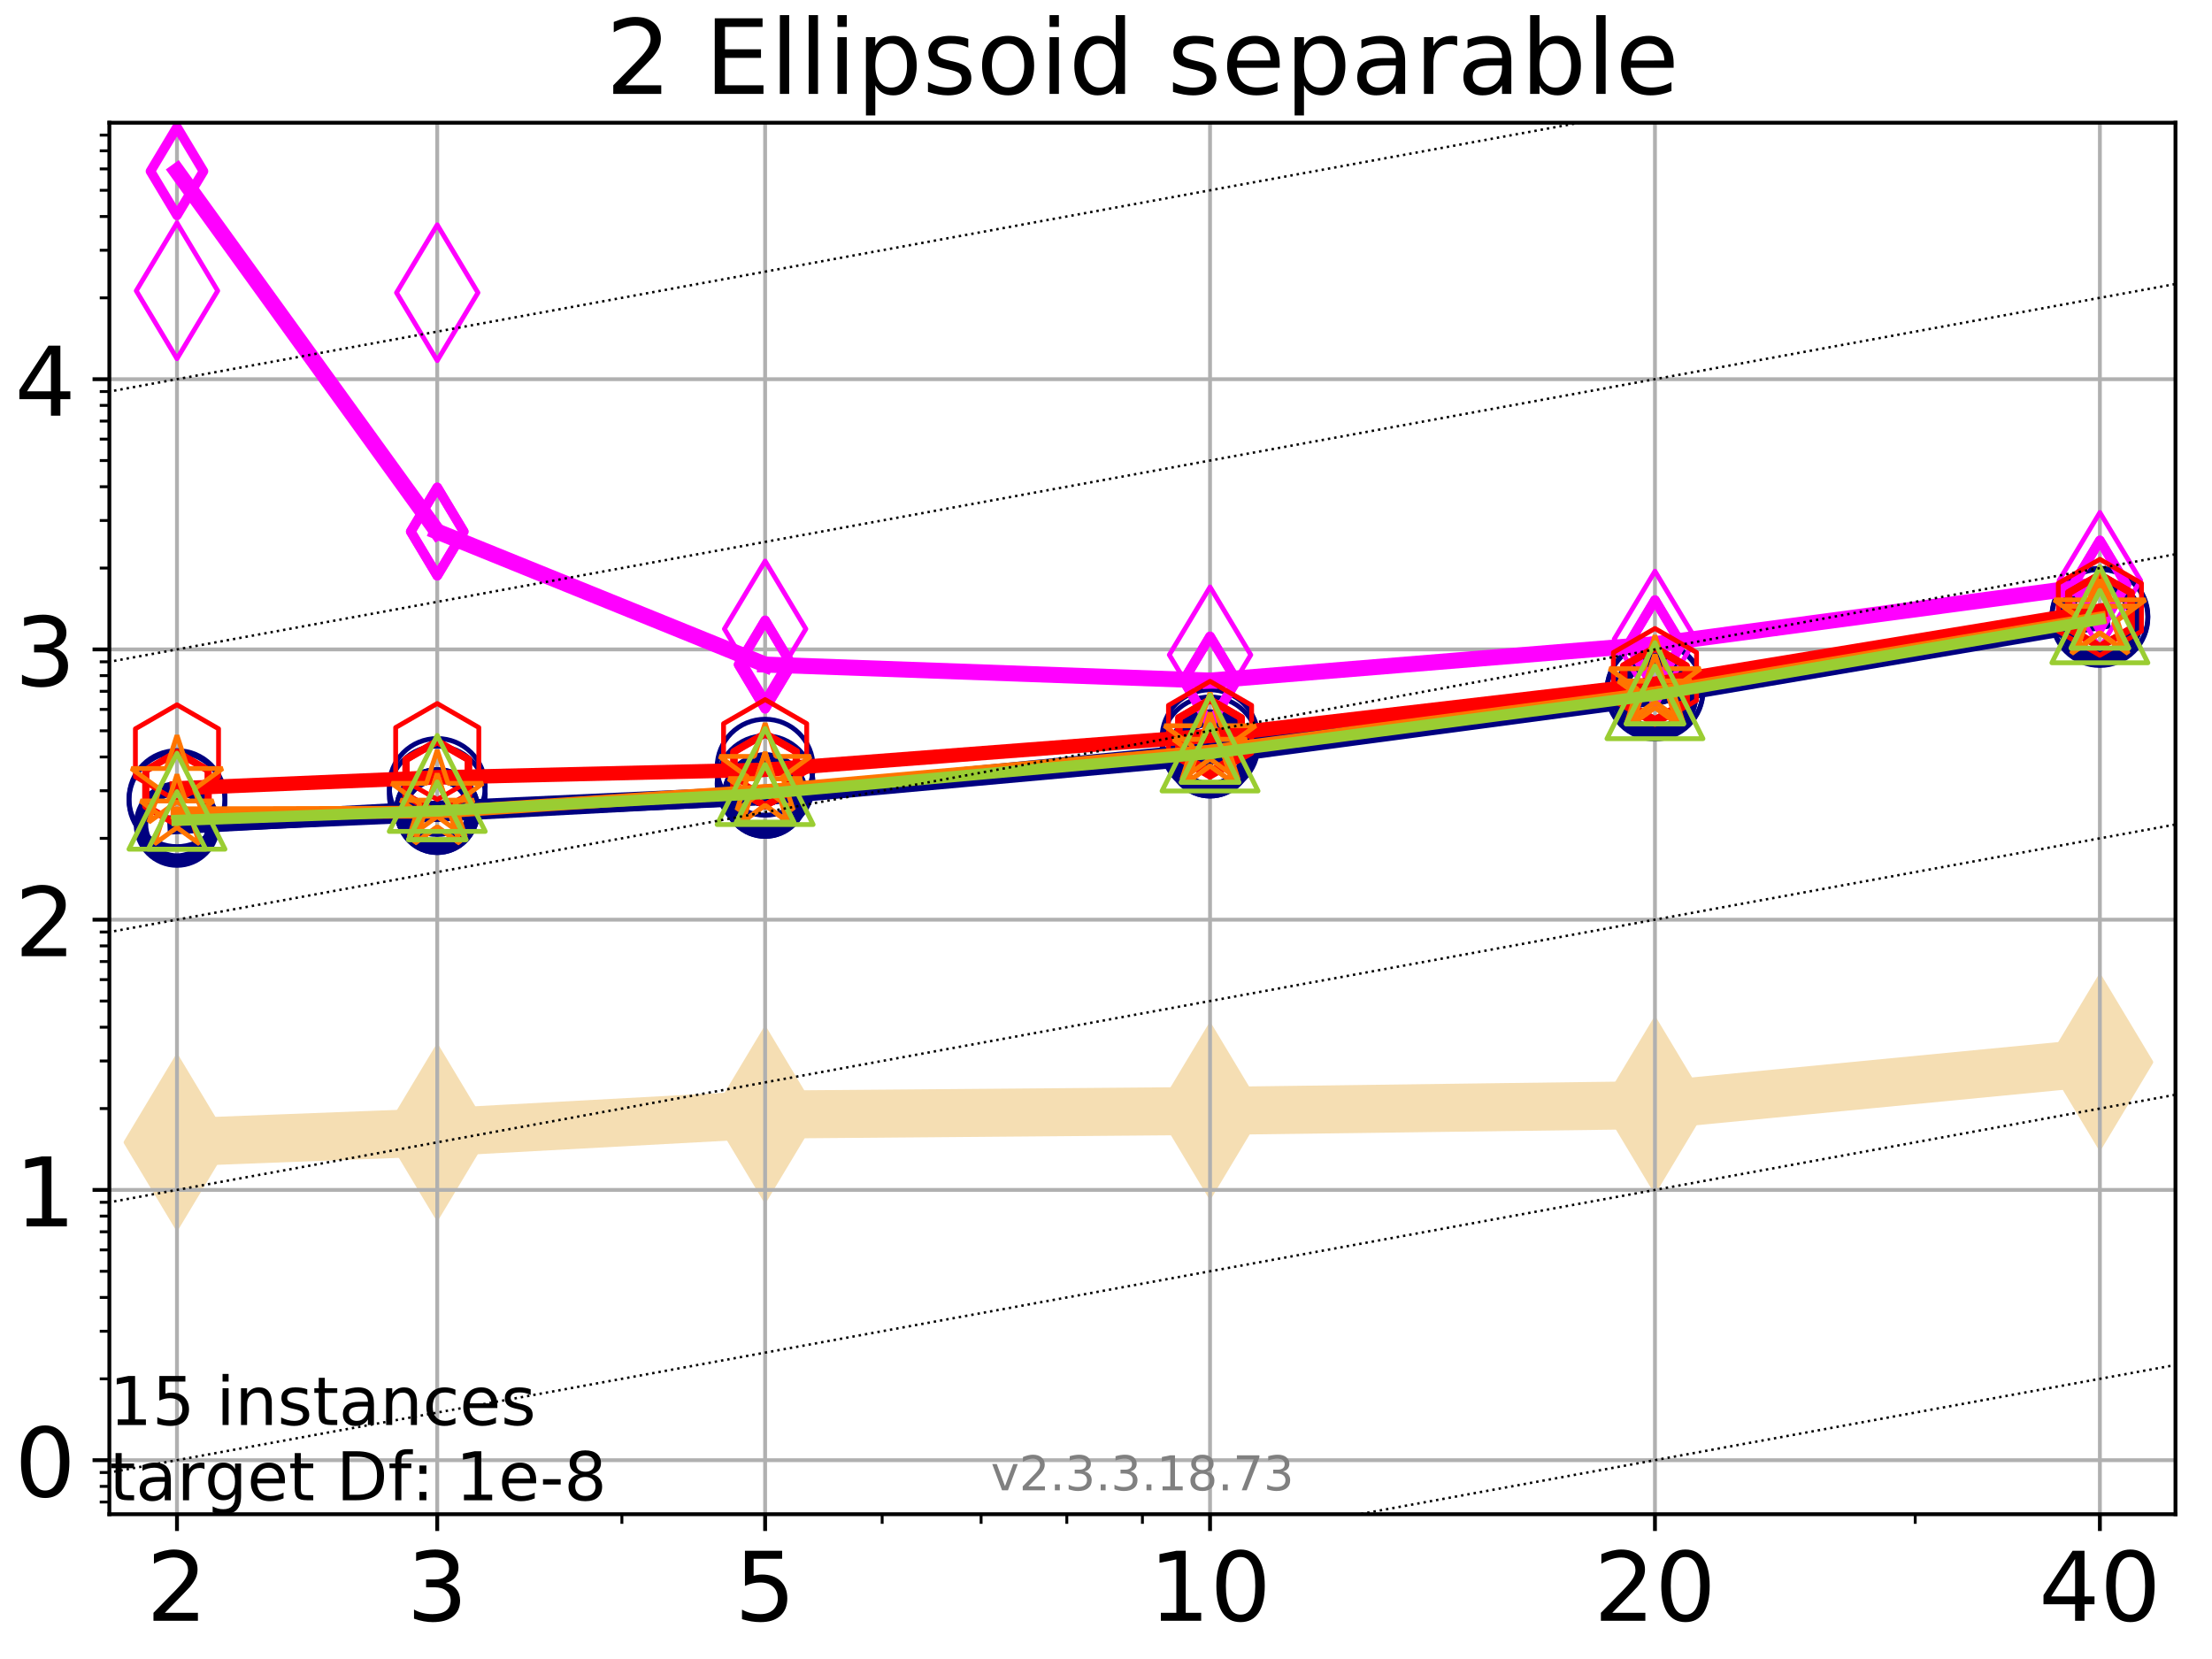 <?xml version="1.0" encoding="utf-8" standalone="no"?>
<!DOCTYPE svg PUBLIC "-//W3C//DTD SVG 1.1//EN"
  "http://www.w3.org/Graphics/SVG/1.1/DTD/svg11.dtd">
<!-- Created with matplotlib (https://matplotlib.org/) -->
<svg height="345.6pt" version="1.1" viewBox="0 0 460.8 345.6" width="460.8pt" xmlns="http://www.w3.org/2000/svg" xmlns:xlink="http://www.w3.org/1999/xlink">
 <defs>
  <style type="text/css">
*{stroke-linecap:butt;stroke-linejoin:round;}
  </style>
 </defs>
 <g id="figure_1">
  <g id="patch_1">
   <path d="M 0 345.6 
L 460.8 345.6 
L 460.8 0 
L 0 0 
z
" style="fill:#ffffff;"/>
  </g>
  <g id="axes_1">
   <g id="patch_2">
    <path d="M 22.78 315.44 
L 453.192 315.44 
L 453.192 25.56 
L 22.78 25.56 
z
" style="fill:#ffffff;"/>
   </g>
   <g id="line2d_1">
    <path clip-path="url(#p7d1f4867b6)" d="M 36.868 237.97 
L 91.085 235.888 
L 159.39 232.19 
L 252.074 231.43 
L 344.758 230.214 
L 437.443 221.269 
" style="fill:none;stroke:#f5deb3;stroke-linecap:square;stroke-width:10;"/>
    <defs>
     <path d="M -0 17.678 
L 10.607 0 
L 0 -17.678 
L -10.607 -0 
z
" id="m328a2b1e40" style="stroke:#f5deb3;stroke-linejoin:miter;"/>
    </defs>
    <g clip-path="url(#p7d1f4867b6)">
     <use style="fill:#f5deb3;stroke:#f5deb3;stroke-linejoin:miter;" x="36.868" xlink:href="#m328a2b1e40" y="237.97"/>
     <use style="fill:#f5deb3;stroke:#f5deb3;stroke-linejoin:miter;" x="91.085" xlink:href="#m328a2b1e40" y="235.888"/>
     <use style="fill:#f5deb3;stroke:#f5deb3;stroke-linejoin:miter;" x="159.39" xlink:href="#m328a2b1e40" y="232.19"/>
     <use style="fill:#f5deb3;stroke:#f5deb3;stroke-linejoin:miter;" x="252.074" xlink:href="#m328a2b1e40" y="231.43"/>
     <use style="fill:#f5deb3;stroke:#f5deb3;stroke-linejoin:miter;" x="344.758" xlink:href="#m328a2b1e40" y="230.214"/>
     <use style="fill:#f5deb3;stroke:#f5deb3;stroke-linejoin:miter;" x="437.443" xlink:href="#m328a2b1e40" y="221.269"/>
    </g>
   </g>
   <g id="matplotlib.axis_1">
    <g id="xtick_1">
     <g id="line2d_2">
      <path clip-path="url(#p7d1f4867b6)" d="M 36.868 315.44 
L 36.868 25.56 
" style="fill:none;stroke:#b0b0b0;stroke-linecap:square;stroke-width:0.8;"/>
     </g>
     <g id="line2d_3">
      <defs>
       <path d="M 0 0 
L 0 3.5 
" id="m782dc82cfe" style="stroke:#000000;stroke-width:0.8;"/>
      </defs>
      <g>
       <use style="stroke:#000000;stroke-width:0.8;" x="36.868" xlink:href="#m782dc82cfe" y="315.44"/>
      </g>
     </g>
     <g id="text_1">
      <!-- 2 -->
      <defs>
       <path d="M 19.188 8.297 
L 53.609 8.297 
L 53.609 0 
L 7.328 0 
L 7.328 8.297 
Q 12.938 14.109 22.625 23.891 
Q 32.328 33.688 34.812 36.531 
Q 39.547 41.844 41.422 45.531 
Q 43.312 49.219 43.312 52.781 
Q 43.312 58.594 39.234 62.25 
Q 35.156 65.922 28.609 65.922 
Q 23.969 65.922 18.812 64.312 
Q 13.672 62.703 7.812 59.422 
L 7.812 69.391 
Q 13.766 71.781 18.938 73 
Q 24.125 74.219 28.422 74.219 
Q 39.75 74.219 46.484 68.547 
Q 53.219 62.891 53.219 53.422 
Q 53.219 48.922 51.531 44.891 
Q 49.859 40.875 45.406 35.406 
Q 44.188 33.984 37.641 27.219 
Q 31.109 20.453 19.188 8.297 
z
" id="DejaVuSans-50"/>
      </defs>
      <g transform="translate(30.506 337.637)scale(0.2 -0.2)">
       <use xlink:href="#DejaVuSans-50"/>
      </g>
     </g>
    </g>
    <g id="xtick_2">
     <g id="line2d_4">
      <path clip-path="url(#p7d1f4867b6)" d="M 91.085 315.44 
L 91.085 25.56 
" style="fill:none;stroke:#b0b0b0;stroke-linecap:square;stroke-width:0.8;"/>
     </g>
     <g id="line2d_5">
      <g>
       <use style="stroke:#000000;stroke-width:0.8;" x="91.085" xlink:href="#m782dc82cfe" y="315.44"/>
      </g>
     </g>
     <g id="text_2">
      <!-- 3 -->
      <defs>
       <path d="M 40.578 39.312 
Q 47.656 37.797 51.625 33 
Q 55.609 28.219 55.609 21.188 
Q 55.609 10.406 48.188 4.484 
Q 40.766 -1.422 27.094 -1.422 
Q 22.516 -1.422 17.656 -0.516 
Q 12.797 0.391 7.625 2.203 
L 7.625 11.719 
Q 11.719 9.328 16.594 8.109 
Q 21.484 6.891 26.812 6.891 
Q 36.078 6.891 40.938 10.547 
Q 45.797 14.203 45.797 21.188 
Q 45.797 27.641 41.281 31.266 
Q 36.766 34.906 28.719 34.906 
L 20.219 34.906 
L 20.219 43.016 
L 29.109 43.016 
Q 36.375 43.016 40.234 45.922 
Q 44.094 48.828 44.094 54.297 
Q 44.094 59.906 40.109 62.906 
Q 36.141 65.922 28.719 65.922 
Q 24.656 65.922 20.016 65.031 
Q 15.375 64.156 9.812 62.312 
L 9.812 71.094 
Q 15.438 72.656 20.344 73.438 
Q 25.25 74.219 29.594 74.219 
Q 40.828 74.219 47.359 69.109 
Q 53.906 64.016 53.906 55.328 
Q 53.906 49.266 50.438 45.094 
Q 46.969 40.922 40.578 39.312 
z
" id="DejaVuSans-51"/>
      </defs>
      <g transform="translate(84.723 337.637)scale(0.2 -0.2)">
       <use xlink:href="#DejaVuSans-51"/>
      </g>
     </g>
    </g>
    <g id="xtick_3">
     <g id="line2d_6">
      <path clip-path="url(#p7d1f4867b6)" d="M 159.39 315.44 
L 159.39 25.56 
" style="fill:none;stroke:#b0b0b0;stroke-linecap:square;stroke-width:0.8;"/>
     </g>
     <g id="line2d_7">
      <g>
       <use style="stroke:#000000;stroke-width:0.8;" x="159.39" xlink:href="#m782dc82cfe" y="315.44"/>
      </g>
     </g>
     <g id="text_3">
      <!-- 5 -->
      <defs>
       <path d="M 10.797 72.906 
L 49.516 72.906 
L 49.516 64.594 
L 19.828 64.594 
L 19.828 46.734 
Q 21.969 47.469 24.109 47.828 
Q 26.266 48.188 28.422 48.188 
Q 40.625 48.188 47.75 41.5 
Q 54.891 34.812 54.891 23.391 
Q 54.891 11.625 47.562 5.094 
Q 40.234 -1.422 26.906 -1.422 
Q 22.312 -1.422 17.547 -0.641 
Q 12.797 0.141 7.719 1.703 
L 7.719 11.625 
Q 12.109 9.234 16.797 8.062 
Q 21.484 6.891 26.703 6.891 
Q 35.156 6.891 40.078 11.328 
Q 45.016 15.766 45.016 23.391 
Q 45.016 31 40.078 35.438 
Q 35.156 39.891 26.703 39.891 
Q 22.75 39.891 18.812 39.016 
Q 14.891 38.141 10.797 36.281 
z
" id="DejaVuSans-53"/>
      </defs>
      <g transform="translate(153.028 337.637)scale(0.2 -0.2)">
       <use xlink:href="#DejaVuSans-53"/>
      </g>
     </g>
    </g>
    <g id="xtick_4">
     <g id="line2d_8">
      <path clip-path="url(#p7d1f4867b6)" d="M 252.074 315.44 
L 252.074 25.56 
" style="fill:none;stroke:#b0b0b0;stroke-linecap:square;stroke-width:0.8;"/>
     </g>
     <g id="line2d_9">
      <g>
       <use style="stroke:#000000;stroke-width:0.8;" x="252.074" xlink:href="#m782dc82cfe" y="315.44"/>
      </g>
     </g>
     <g id="text_4">
      <!-- 10 -->
      <defs>
       <path d="M 12.406 8.297 
L 28.516 8.297 
L 28.516 63.922 
L 10.984 60.406 
L 10.984 69.391 
L 28.422 72.906 
L 38.281 72.906 
L 38.281 8.297 
L 54.391 8.297 
L 54.391 0 
L 12.406 0 
z
" id="DejaVuSans-49"/>
       <path d="M 31.781 66.406 
Q 24.172 66.406 20.328 58.906 
Q 16.5 51.422 16.5 36.375 
Q 16.5 21.391 20.328 13.891 
Q 24.172 6.391 31.781 6.391 
Q 39.453 6.391 43.281 13.891 
Q 47.125 21.391 47.125 36.375 
Q 47.125 51.422 43.281 58.906 
Q 39.453 66.406 31.781 66.406 
z
M 31.781 74.219 
Q 44.047 74.219 50.516 64.516 
Q 56.984 54.828 56.984 36.375 
Q 56.984 17.969 50.516 8.266 
Q 44.047 -1.422 31.781 -1.422 
Q 19.531 -1.422 13.062 8.266 
Q 6.594 17.969 6.594 36.375 
Q 6.594 54.828 13.062 64.516 
Q 19.531 74.219 31.781 74.219 
z
" id="DejaVuSans-48"/>
      </defs>
      <g transform="translate(239.349 337.637)scale(0.2 -0.2)">
       <use xlink:href="#DejaVuSans-49"/>
       <use x="63.623" xlink:href="#DejaVuSans-48"/>
      </g>
     </g>
    </g>
    <g id="xtick_5">
     <g id="line2d_10">
      <path clip-path="url(#p7d1f4867b6)" d="M 344.758 315.44 
L 344.758 25.56 
" style="fill:none;stroke:#b0b0b0;stroke-linecap:square;stroke-width:0.8;"/>
     </g>
     <g id="line2d_11">
      <g>
       <use style="stroke:#000000;stroke-width:0.8;" x="344.758" xlink:href="#m782dc82cfe" y="315.44"/>
      </g>
     </g>
     <g id="text_5">
      <!-- 20 -->
      <g transform="translate(332.033 337.637)scale(0.2 -0.2)">
       <use xlink:href="#DejaVuSans-50"/>
       <use x="63.623" xlink:href="#DejaVuSans-48"/>
      </g>
     </g>
    </g>
    <g id="xtick_6">
     <g id="line2d_12">
      <path clip-path="url(#p7d1f4867b6)" d="M 437.443 315.44 
L 437.443 25.56 
" style="fill:none;stroke:#b0b0b0;stroke-linecap:square;stroke-width:0.8;"/>
     </g>
     <g id="line2d_13">
      <g>
       <use style="stroke:#000000;stroke-width:0.8;" x="437.443" xlink:href="#m782dc82cfe" y="315.44"/>
      </g>
     </g>
     <g id="text_6">
      <!-- 40 -->
      <defs>
       <path d="M 37.797 64.312 
L 12.891 25.391 
L 37.797 25.391 
z
M 35.203 72.906 
L 47.609 72.906 
L 47.609 25.391 
L 58.016 25.391 
L 58.016 17.188 
L 47.609 17.188 
L 47.609 0 
L 37.797 0 
L 37.797 17.188 
L 4.891 17.188 
L 4.891 26.703 
z
" id="DejaVuSans-52"/>
      </defs>
      <g transform="translate(424.718 337.637)scale(0.2 -0.2)">
       <use xlink:href="#DejaVuSans-52"/>
       <use x="63.623" xlink:href="#DejaVuSans-48"/>
      </g>
     </g>
    </g>
    <g id="xtick_7">
     <g id="line2d_14">
      <defs>
       <path d="M 0 0 
L 0 2 
" id="m48f1a0fee6" style="stroke:#000000;stroke-width:0.6;"/>
      </defs>
      <g>
       <use style="stroke:#000000;stroke-width:0.6;" x="129.552" xlink:href="#m48f1a0fee6" y="315.44"/>
      </g>
     </g>
    </g>
    <g id="xtick_8">
     <g id="line2d_15">
      <g>
       <use style="stroke:#000000;stroke-width:0.6;" x="183.769" xlink:href="#m48f1a0fee6" y="315.44"/>
      </g>
     </g>
    </g>
    <g id="xtick_9">
     <g id="line2d_16">
      <g>
       <use style="stroke:#000000;stroke-width:0.6;" x="204.381" xlink:href="#m48f1a0fee6" y="315.44"/>
      </g>
     </g>
    </g>
    <g id="xtick_10">
     <g id="line2d_17">
      <g>
       <use style="stroke:#000000;stroke-width:0.6;" x="222.237" xlink:href="#m48f1a0fee6" y="315.44"/>
      </g>
     </g>
    </g>
    <g id="xtick_11">
     <g id="line2d_18">
      <g>
       <use style="stroke:#000000;stroke-width:0.6;" x="237.986" xlink:href="#m48f1a0fee6" y="315.44"/>
      </g>
     </g>
    </g>
    <g id="xtick_12">
     <g id="line2d_19">
      <g>
       <use style="stroke:#000000;stroke-width:0.6;" x="398.975" xlink:href="#m48f1a0fee6" y="315.44"/>
      </g>
     </g>
    </g>
   </g>
   <g id="matplotlib.axis_2">
    <g id="ytick_1">
     <g id="line2d_20">
      <path clip-path="url(#p7d1f4867b6)" d="M 22.78 304.181 
L 453.192 304.181 
" style="fill:none;stroke:#b0b0b0;stroke-linecap:square;stroke-width:0.8;"/>
     </g>
     <g id="line2d_21">
      <defs>
       <path d="M 0 0 
L -3.5 0 
" id="m67ace50586" style="stroke:#000000;stroke-width:0.8;"/>
      </defs>
      <g>
       <use style="stroke:#000000;stroke-width:0.8;" x="22.78" xlink:href="#m67ace50586" y="304.181"/>
      </g>
     </g>
     <g id="text_7">
      <!-- 0 -->
      <g transform="translate(3.055 311.779)scale(0.2 -0.2)">
       <use xlink:href="#DejaVuSans-48"/>
      </g>
     </g>
    </g>
    <g id="ytick_2">
     <g id="line2d_22">
      <path clip-path="url(#p7d1f4867b6)" d="M 22.78 247.883 
L 453.192 247.883 
" style="fill:none;stroke:#b0b0b0;stroke-linecap:square;stroke-width:0.8;"/>
     </g>
     <g id="line2d_23">
      <g>
       <use style="stroke:#000000;stroke-width:0.8;" x="22.78" xlink:href="#m67ace50586" y="247.883"/>
      </g>
     </g>
     <g id="text_8">
      <!-- 1 -->
      <g transform="translate(3.055 255.482)scale(0.2 -0.2)">
       <use xlink:href="#DejaVuSans-49"/>
      </g>
     </g>
    </g>
    <g id="ytick_3">
     <g id="line2d_24">
      <path clip-path="url(#p7d1f4867b6)" d="M 22.78 191.586 
L 453.192 191.586 
" style="fill:none;stroke:#b0b0b0;stroke-linecap:square;stroke-width:0.8;"/>
     </g>
     <g id="line2d_25">
      <g>
       <use style="stroke:#000000;stroke-width:0.8;" x="22.78" xlink:href="#m67ace50586" y="191.586"/>
      </g>
     </g>
     <g id="text_9">
      <!-- 2 -->
      <g transform="translate(3.055 199.185)scale(0.2 -0.2)">
       <use xlink:href="#DejaVuSans-50"/>
      </g>
     </g>
    </g>
    <g id="ytick_4">
     <g id="line2d_26">
      <path clip-path="url(#p7d1f4867b6)" d="M 22.78 135.289 
L 453.192 135.289 
" style="fill:none;stroke:#b0b0b0;stroke-linecap:square;stroke-width:0.8;"/>
     </g>
     <g id="line2d_27">
      <g>
       <use style="stroke:#000000;stroke-width:0.8;" x="22.78" xlink:href="#m67ace50586" y="135.289"/>
      </g>
     </g>
     <g id="text_10">
      <!-- 3 -->
      <g transform="translate(3.055 142.888)scale(0.2 -0.2)">
       <use xlink:href="#DejaVuSans-51"/>
      </g>
     </g>
    </g>
    <g id="ytick_5">
     <g id="line2d_28">
      <path clip-path="url(#p7d1f4867b6)" d="M 22.78 78.992 
L 453.192 78.992 
" style="fill:none;stroke:#b0b0b0;stroke-linecap:square;stroke-width:0.8;"/>
     </g>
     <g id="line2d_29">
      <g>
       <use style="stroke:#000000;stroke-width:0.8;" x="22.78" xlink:href="#m67ace50586" y="78.992"/>
      </g>
     </g>
     <g id="text_11">
      <!-- 4 -->
      <g transform="translate(3.055 86.591)scale(0.2 -0.2)">
       <use xlink:href="#DejaVuSans-52"/>
      </g>
     </g>
    </g>
    <g id="ytick_6">
     <g id="line2d_30">
      <defs>
       <path d="M 0 0 
L -2 0 
" id="m4d4fbb8e99" style="stroke:#000000;stroke-width:0.6;"/>
      </defs>
      <g>
       <use style="stroke:#000000;stroke-width:0.6;" x="22.78" xlink:href="#m4d4fbb8e99" y="312.901"/>
      </g>
     </g>
    </g>
    <g id="ytick_7">
     <g id="line2d_31">
      <g>
       <use style="stroke:#000000;stroke-width:0.6;" x="22.78" xlink:href="#m4d4fbb8e99" y="309.636"/>
      </g>
     </g>
    </g>
    <g id="ytick_8">
     <g id="line2d_32">
      <g>
       <use style="stroke:#000000;stroke-width:0.6;" x="22.78" xlink:href="#m4d4fbb8e99" y="306.757"/>
      </g>
     </g>
    </g>
    <g id="ytick_9">
     <g id="line2d_33">
      <g>
       <use style="stroke:#000000;stroke-width:0.6;" x="22.78" xlink:href="#m4d4fbb8e99" y="287.233"/>
      </g>
     </g>
    </g>
    <g id="ytick_10">
     <g id="line2d_34">
      <g>
       <use style="stroke:#000000;stroke-width:0.6;" x="22.78" xlink:href="#m4d4fbb8e99" y="277.32"/>
      </g>
     </g>
    </g>
    <g id="ytick_11">
     <g id="line2d_35">
      <g>
       <use style="stroke:#000000;stroke-width:0.6;" x="22.78" xlink:href="#m4d4fbb8e99" y="270.286"/>
      </g>
     </g>
    </g>
    <g id="ytick_12">
     <g id="line2d_36">
      <g>
       <use style="stroke:#000000;stroke-width:0.6;" x="22.78" xlink:href="#m4d4fbb8e99" y="264.831"/>
      </g>
     </g>
    </g>
    <g id="ytick_13">
     <g id="line2d_37">
      <g>
       <use style="stroke:#000000;stroke-width:0.6;" x="22.78" xlink:href="#m4d4fbb8e99" y="260.373"/>
      </g>
     </g>
    </g>
    <g id="ytick_14">
     <g id="line2d_38">
      <g>
       <use style="stroke:#000000;stroke-width:0.6;" x="22.78" xlink:href="#m4d4fbb8e99" y="256.604"/>
      </g>
     </g>
    </g>
    <g id="ytick_15">
     <g id="line2d_39">
      <g>
       <use style="stroke:#000000;stroke-width:0.6;" x="22.78" xlink:href="#m4d4fbb8e99" y="253.339"/>
      </g>
     </g>
    </g>
    <g id="ytick_16">
     <g id="line2d_40">
      <g>
       <use style="stroke:#000000;stroke-width:0.6;" x="22.78" xlink:href="#m4d4fbb8e99" y="250.459"/>
      </g>
     </g>
    </g>
    <g id="ytick_17">
     <g id="line2d_41">
      <g>
       <use style="stroke:#000000;stroke-width:0.6;" x="22.78" xlink:href="#m4d4fbb8e99" y="230.936"/>
      </g>
     </g>
    </g>
    <g id="ytick_18">
     <g id="line2d_42">
      <g>
       <use style="stroke:#000000;stroke-width:0.6;" x="22.78" xlink:href="#m4d4fbb8e99" y="221.023"/>
      </g>
     </g>
    </g>
    <g id="ytick_19">
     <g id="line2d_43">
      <g>
       <use style="stroke:#000000;stroke-width:0.6;" x="22.78" xlink:href="#m4d4fbb8e99" y="213.989"/>
      </g>
     </g>
    </g>
    <g id="ytick_20">
     <g id="line2d_44">
      <g>
       <use style="stroke:#000000;stroke-width:0.6;" x="22.78" xlink:href="#m4d4fbb8e99" y="208.533"/>
      </g>
     </g>
    </g>
    <g id="ytick_21">
     <g id="line2d_45">
      <g>
       <use style="stroke:#000000;stroke-width:0.6;" x="22.78" xlink:href="#m4d4fbb8e99" y="204.076"/>
      </g>
     </g>
    </g>
    <g id="ytick_22">
     <g id="line2d_46">
      <g>
       <use style="stroke:#000000;stroke-width:0.6;" x="22.78" xlink:href="#m4d4fbb8e99" y="200.307"/>
      </g>
     </g>
    </g>
    <g id="ytick_23">
     <g id="line2d_47">
      <g>
       <use style="stroke:#000000;stroke-width:0.6;" x="22.78" xlink:href="#m4d4fbb8e99" y="197.042"/>
      </g>
     </g>
    </g>
    <g id="ytick_24">
     <g id="line2d_48">
      <g>
       <use style="stroke:#000000;stroke-width:0.6;" x="22.78" xlink:href="#m4d4fbb8e99" y="194.162"/>
      </g>
     </g>
    </g>
    <g id="ytick_25">
     <g id="line2d_49">
      <g>
       <use style="stroke:#000000;stroke-width:0.6;" x="22.78" xlink:href="#m4d4fbb8e99" y="174.639"/>
      </g>
     </g>
    </g>
    <g id="ytick_26">
     <g id="line2d_50">
      <g>
       <use style="stroke:#000000;stroke-width:0.6;" x="22.78" xlink:href="#m4d4fbb8e99" y="164.726"/>
      </g>
     </g>
    </g>
    <g id="ytick_27">
     <g id="line2d_51">
      <g>
       <use style="stroke:#000000;stroke-width:0.6;" x="22.78" xlink:href="#m4d4fbb8e99" y="157.692"/>
      </g>
     </g>
    </g>
    <g id="ytick_28">
     <g id="line2d_52">
      <g>
       <use style="stroke:#000000;stroke-width:0.6;" x="22.78" xlink:href="#m4d4fbb8e99" y="152.236"/>
      </g>
     </g>
    </g>
    <g id="ytick_29">
     <g id="line2d_53">
      <g>
       <use style="stroke:#000000;stroke-width:0.6;" x="22.78" xlink:href="#m4d4fbb8e99" y="147.779"/>
      </g>
     </g>
    </g>
    <g id="ytick_30">
     <g id="line2d_54">
      <g>
       <use style="stroke:#000000;stroke-width:0.6;" x="22.78" xlink:href="#m4d4fbb8e99" y="144.01"/>
      </g>
     </g>
    </g>
    <g id="ytick_31">
     <g id="line2d_55">
      <g>
       <use style="stroke:#000000;stroke-width:0.6;" x="22.78" xlink:href="#m4d4fbb8e99" y="140.745"/>
      </g>
     </g>
    </g>
    <g id="ytick_32">
     <g id="line2d_56">
      <g>
       <use style="stroke:#000000;stroke-width:0.6;" x="22.78" xlink:href="#m4d4fbb8e99" y="137.865"/>
      </g>
     </g>
    </g>
    <g id="ytick_33">
     <g id="line2d_57">
      <g>
       <use style="stroke:#000000;stroke-width:0.6;" x="22.78" xlink:href="#m4d4fbb8e99" y="118.342"/>
      </g>
     </g>
    </g>
    <g id="ytick_34">
     <g id="line2d_58">
      <g>
       <use style="stroke:#000000;stroke-width:0.6;" x="22.78" xlink:href="#m4d4fbb8e99" y="108.429"/>
      </g>
     </g>
    </g>
    <g id="ytick_35">
     <g id="line2d_59">
      <g>
       <use style="stroke:#000000;stroke-width:0.6;" x="22.78" xlink:href="#m4d4fbb8e99" y="101.395"/>
      </g>
     </g>
    </g>
    <g id="ytick_36">
     <g id="line2d_60">
      <g>
       <use style="stroke:#000000;stroke-width:0.6;" x="22.78" xlink:href="#m4d4fbb8e99" y="95.939"/>
      </g>
     </g>
    </g>
    <g id="ytick_37">
     <g id="line2d_61">
      <g>
       <use style="stroke:#000000;stroke-width:0.6;" x="22.78" xlink:href="#m4d4fbb8e99" y="91.482"/>
      </g>
     </g>
    </g>
    <g id="ytick_38">
     <g id="line2d_62">
      <g>
       <use style="stroke:#000000;stroke-width:0.6;" x="22.78" xlink:href="#m4d4fbb8e99" y="87.713"/>
      </g>
     </g>
    </g>
    <g id="ytick_39">
     <g id="line2d_63">
      <g>
       <use style="stroke:#000000;stroke-width:0.6;" x="22.78" xlink:href="#m4d4fbb8e99" y="84.448"/>
      </g>
     </g>
    </g>
    <g id="ytick_40">
     <g id="line2d_64">
      <g>
       <use style="stroke:#000000;stroke-width:0.6;" x="22.78" xlink:href="#m4d4fbb8e99" y="81.568"/>
      </g>
     </g>
    </g>
    <g id="ytick_41">
     <g id="line2d_65">
      <g>
       <use style="stroke:#000000;stroke-width:0.6;" x="22.78" xlink:href="#m4d4fbb8e99" y="62.045"/>
      </g>
     </g>
    </g>
    <g id="ytick_42">
     <g id="line2d_66">
      <g>
       <use style="stroke:#000000;stroke-width:0.6;" x="22.78" xlink:href="#m4d4fbb8e99" y="52.132"/>
      </g>
     </g>
    </g>
    <g id="ytick_43">
     <g id="line2d_67">
      <g>
       <use style="stroke:#000000;stroke-width:0.6;" x="22.78" xlink:href="#m4d4fbb8e99" y="45.098"/>
      </g>
     </g>
    </g>
    <g id="ytick_44">
     <g id="line2d_68">
      <g>
       <use style="stroke:#000000;stroke-width:0.6;" x="22.78" xlink:href="#m4d4fbb8e99" y="39.642"/>
      </g>
     </g>
    </g>
    <g id="ytick_45">
     <g id="line2d_69">
      <g>
       <use style="stroke:#000000;stroke-width:0.6;" x="22.78" xlink:href="#m4d4fbb8e99" y="35.184"/>
      </g>
     </g>
    </g>
    <g id="ytick_46">
     <g id="line2d_70">
      <g>
       <use style="stroke:#000000;stroke-width:0.6;" x="22.78" xlink:href="#m4d4fbb8e99" y="31.415"/>
      </g>
     </g>
    </g>
    <g id="ytick_47">
     <g id="line2d_71">
      <g>
       <use style="stroke:#000000;stroke-width:0.6;" x="22.78" xlink:href="#m4d4fbb8e99" y="28.151"/>
      </g>
     </g>
    </g>
   </g>
   <g id="line2d_72">
    <path clip-path="url(#p7d1f4867b6)" d="M 36.868 171.774 
L 91.085 168.812 
" style="fill:none;stroke:#000080;stroke-linecap:square;stroke-width:4;"/>
    <defs>
     <path d="M 0 7.5 
C 1.989 7.5 3.897 6.71 5.303 5.303 
C 6.71 3.897 7.5 1.989 7.5 0 
C 7.5 -1.989 6.71 -3.897 5.303 -5.303 
C 3.897 -6.71 1.989 -7.5 0 -7.5 
C -1.989 -7.5 -3.897 -6.71 -5.303 -5.303 
C -6.71 -3.897 -7.5 -1.989 -7.5 0 
C -7.5 1.989 -6.71 3.897 -5.303 5.303 
C -3.897 6.71 -1.989 7.5 0 7.5 
z
" id="m8b6d8f32c5" style="stroke:#000080;stroke-width:3;"/>
    </defs>
    <g clip-path="url(#p7d1f4867b6)">
     <use style="fill-opacity:0;stroke:#000080;stroke-width:3;" x="36.868" xlink:href="#m8b6d8f32c5" y="171.774"/>
     <use style="fill-opacity:0;stroke:#000080;stroke-width:3;" x="91.085" xlink:href="#m8b6d8f32c5" y="168.812"/>
    </g>
   </g>
   <g id="line2d_73">
    <path clip-path="url(#p7d1f4867b6)" d="M 91.085 168.812 
L 159.39 165.734 
" style="fill:none;stroke:#000080;stroke-linecap:square;stroke-width:4;"/>
    <g clip-path="url(#p7d1f4867b6)">
     <use style="fill-opacity:0;stroke:#000080;stroke-width:3;" x="91.085" xlink:href="#m8b6d8f32c5" y="168.812"/>
     <use style="fill-opacity:0;stroke:#000080;stroke-width:3;" x="159.39" xlink:href="#m8b6d8f32c5" y="165.734"/>
    </g>
   </g>
   <g id="line2d_74">
    <path clip-path="url(#p7d1f4867b6)" d="M 159.39 165.734 
L 252.074 157.334 
" style="fill:none;stroke:#000080;stroke-linecap:square;stroke-width:4;"/>
    <g clip-path="url(#p7d1f4867b6)">
     <use style="fill-opacity:0;stroke:#000080;stroke-width:3;" x="159.39" xlink:href="#m8b6d8f32c5" y="165.734"/>
     <use style="fill-opacity:0;stroke:#000080;stroke-width:3;" x="252.074" xlink:href="#m8b6d8f32c5" y="157.334"/>
    </g>
   </g>
   <g id="line2d_75">
    <path clip-path="url(#p7d1f4867b6)" d="M 252.074 157.334 
L 344.758 144.957 
" style="fill:none;stroke:#000080;stroke-linecap:square;stroke-width:4;"/>
    <g clip-path="url(#p7d1f4867b6)">
     <use style="fill-opacity:0;stroke:#000080;stroke-width:3;" x="252.074" xlink:href="#m8b6d8f32c5" y="157.334"/>
     <use style="fill-opacity:0;stroke:#000080;stroke-width:3;" x="344.758" xlink:href="#m8b6d8f32c5" y="144.957"/>
    </g>
   </g>
   <g id="line2d_76">
    <path clip-path="url(#p7d1f4867b6)" d="M 344.758 144.957 
L 437.443 129.245 
" style="fill:none;stroke:#000080;stroke-linecap:square;stroke-width:4;"/>
    <g clip-path="url(#p7d1f4867b6)">
     <use style="fill-opacity:0;stroke:#000080;stroke-width:3;" x="344.758" xlink:href="#m8b6d8f32c5" y="144.957"/>
     <use style="fill-opacity:0;stroke:#000080;stroke-width:3;" x="437.443" xlink:href="#m8b6d8f32c5" y="129.245"/>
    </g>
   </g>
   <g id="line2d_77">
    <path clip-path="url(#p7d1f4867b6)" d="M 437.443 129.245 
" style="fill:none;stroke:#000080;stroke-linecap:square;stroke-width:4;"/>
    <g clip-path="url(#p7d1f4867b6)">
     <use style="fill-opacity:0;stroke:#000080;stroke-width:3;" x="437.443" xlink:href="#m8b6d8f32c5" y="129.245"/>
    </g>
   </g>
   <g id="line2d_78"/>
   <g id="line2d_79">
    <defs>
     <path d="M 0 10 
C 2.652 10 5.196 8.946 7.071 7.071 
C 8.946 5.196 10 2.652 10 0 
C 10 -2.652 8.946 -5.196 7.071 -7.071 
C 5.196 -8.946 2.652 -10 0 -10 
C -2.652 -10 -5.196 -8.946 -7.071 -7.071 
C -8.946 -5.196 -10 -2.652 -10 0 
C -10 2.652 -8.946 5.196 -7.071 7.071 
C -5.196 8.946 -2.652 10 0 10 
z
" id="mcbb66b184a" style="stroke:#000080;"/>
    </defs>
    <g clip-path="url(#p7d1f4867b6)">
     <use style="fill-opacity:0;stroke:#000080;" x="36.868" xlink:href="#mcbb66b184a" y="166.369"/>
     <use style="fill-opacity:0;stroke:#000080;" x="91.085" xlink:href="#mcbb66b184a" y="163.845"/>
     <use style="fill-opacity:0;stroke:#000080;" x="159.39" xlink:href="#mcbb66b184a" y="163.27"/>
     <use style="fill-opacity:0;stroke:#000080;" x="252.074" xlink:href="#mcbb66b184a" y="155.185"/>
     <use style="fill-opacity:0;stroke:#000080;" x="344.758" xlink:href="#mcbb66b184a" y="143.961"/>
     <use style="fill-opacity:0;stroke:#000080;" x="437.443" xlink:href="#mcbb66b184a" y="128.377"/>
    </g>
   </g>
   <g id="line2d_80">
    <path clip-path="url(#p7d1f4867b6)" d="M 36.868 171.72 
L 91.085 169.358 
" style="fill:none;stroke:#000080;stroke-linecap:square;stroke-width:3.667;"/>
    <defs>
     <path d="M 0 7.5 
C 1.989 7.5 3.897 6.71 5.303 5.303 
C 6.71 3.897 7.5 1.989 7.5 0 
C 7.5 -1.989 6.71 -3.897 5.303 -5.303 
C 3.897 -6.71 1.989 -7.5 0 -7.5 
C -1.989 -7.5 -3.897 -6.71 -5.303 -5.303 
C -6.71 -3.897 -7.5 -1.989 -7.5 0 
C -7.5 1.989 -6.71 3.897 -5.303 5.303 
C -3.897 6.71 -1.989 7.5 0 7.5 
z
" id="m3261f828f6" style="stroke:#000080;stroke-width:2.5;"/>
    </defs>
    <g clip-path="url(#p7d1f4867b6)">
     <use style="fill-opacity:0;stroke:#000080;stroke-width:2.5;" x="36.868" xlink:href="#m3261f828f6" y="171.72"/>
     <use style="fill-opacity:0;stroke:#000080;stroke-width:2.5;" x="91.085" xlink:href="#m3261f828f6" y="169.358"/>
    </g>
   </g>
   <g id="line2d_81">
    <path clip-path="url(#p7d1f4867b6)" d="M 91.085 169.358 
L 159.39 165.74 
" style="fill:none;stroke:#000080;stroke-linecap:square;stroke-width:3.667;"/>
    <g clip-path="url(#p7d1f4867b6)">
     <use style="fill-opacity:0;stroke:#000080;stroke-width:2.5;" x="91.085" xlink:href="#m3261f828f6" y="169.358"/>
     <use style="fill-opacity:0;stroke:#000080;stroke-width:2.5;" x="159.39" xlink:href="#m3261f828f6" y="165.74"/>
    </g>
   </g>
   <g id="line2d_82">
    <path clip-path="url(#p7d1f4867b6)" d="M 159.39 165.74 
L 252.074 156.541 
" style="fill:none;stroke:#000080;stroke-linecap:square;stroke-width:3.667;"/>
    <g clip-path="url(#p7d1f4867b6)">
     <use style="fill-opacity:0;stroke:#000080;stroke-width:2.5;" x="159.39" xlink:href="#m3261f828f6" y="165.74"/>
     <use style="fill-opacity:0;stroke:#000080;stroke-width:2.5;" x="252.074" xlink:href="#m3261f828f6" y="156.541"/>
    </g>
   </g>
   <g id="line2d_83">
    <path clip-path="url(#p7d1f4867b6)" d="M 252.074 156.541 
L 344.758 144.897 
" style="fill:none;stroke:#000080;stroke-linecap:square;stroke-width:3.667;"/>
    <g clip-path="url(#p7d1f4867b6)">
     <use style="fill-opacity:0;stroke:#000080;stroke-width:2.5;" x="252.074" xlink:href="#m3261f828f6" y="156.541"/>
     <use style="fill-opacity:0;stroke:#000080;stroke-width:2.5;" x="344.758" xlink:href="#m3261f828f6" y="144.897"/>
    </g>
   </g>
   <g id="line2d_84">
    <path clip-path="url(#p7d1f4867b6)" d="M 344.758 144.897 
L 437.443 129.26 
" style="fill:none;stroke:#000080;stroke-linecap:square;stroke-width:3.667;"/>
    <g clip-path="url(#p7d1f4867b6)">
     <use style="fill-opacity:0;stroke:#000080;stroke-width:2.5;" x="344.758" xlink:href="#m3261f828f6" y="144.897"/>
     <use style="fill-opacity:0;stroke:#000080;stroke-width:2.5;" x="437.443" xlink:href="#m3261f828f6" y="129.26"/>
    </g>
   </g>
   <g id="line2d_85">
    <path clip-path="url(#p7d1f4867b6)" d="M 437.443 129.26 
" style="fill:none;stroke:#000080;stroke-linecap:square;stroke-width:3.667;"/>
    <g clip-path="url(#p7d1f4867b6)">
     <use style="fill-opacity:0;stroke:#000080;stroke-width:2.5;" x="437.443" xlink:href="#m3261f828f6" y="129.26"/>
    </g>
   </g>
   <g id="line2d_86"/>
   <g id="line2d_87">
    <g clip-path="url(#p7d1f4867b6)">
     <use style="fill-opacity:0;stroke:#000080;" x="36.868" xlink:href="#mcbb66b184a" y="166.72"/>
     <use style="fill-opacity:0;stroke:#000080;" x="91.085" xlink:href="#mcbb66b184a" y="165.442"/>
     <use style="fill-opacity:0;stroke:#000080;" x="159.39" xlink:href="#mcbb66b184a" y="159.824"/>
     <use style="fill-opacity:0;stroke:#000080;" x="252.074" xlink:href="#mcbb66b184a" y="153.702"/>
     <use style="fill-opacity:0;stroke:#000080;" x="344.758" xlink:href="#mcbb66b184a" y="143.801"/>
     <use style="fill-opacity:0;stroke:#000080;" x="437.443" xlink:href="#mcbb66b184a" y="128.635"/>
    </g>
   </g>
   <g id="line2d_88">
    <path clip-path="url(#p7d1f4867b6)" d="M 36.868 35.675 
L 91.085 110.737 
" style="fill:none;stroke:#ff00ff;stroke-linecap:square;stroke-width:3.333;"/>
    <defs>
     <path d="M -0 9.192 
L 5.515 0 
L 0 -9.192 
L -5.515 -0 
z
" id="m3b49aa7f6a" style="stroke:#ff00ff;stroke-linejoin:miter;stroke-width:2;"/>
    </defs>
    <g clip-path="url(#p7d1f4867b6)">
     <use style="fill-opacity:0;stroke:#ff00ff;stroke-linejoin:miter;stroke-width:2;" x="36.868" xlink:href="#m3b49aa7f6a" y="35.675"/>
     <use style="fill-opacity:0;stroke:#ff00ff;stroke-linejoin:miter;stroke-width:2;" x="91.085" xlink:href="#m3b49aa7f6a" y="110.737"/>
    </g>
   </g>
   <g id="line2d_89">
    <path clip-path="url(#p7d1f4867b6)" d="M 91.085 110.737 
L 159.39 138.442 
" style="fill:none;stroke:#ff00ff;stroke-linecap:square;stroke-width:3.333;"/>
    <g clip-path="url(#p7d1f4867b6)">
     <use style="fill-opacity:0;stroke:#ff00ff;stroke-linejoin:miter;stroke-width:2;" x="91.085" xlink:href="#m3b49aa7f6a" y="110.737"/>
     <use style="fill-opacity:0;stroke:#ff00ff;stroke-linejoin:miter;stroke-width:2;" x="159.39" xlink:href="#m3b49aa7f6a" y="138.442"/>
    </g>
   </g>
   <g id="line2d_90">
    <path clip-path="url(#p7d1f4867b6)" d="M 159.39 138.442 
L 252.074 141.774 
" style="fill:none;stroke:#ff00ff;stroke-linecap:square;stroke-width:3.333;"/>
    <g clip-path="url(#p7d1f4867b6)">
     <use style="fill-opacity:0;stroke:#ff00ff;stroke-linejoin:miter;stroke-width:2;" x="159.39" xlink:href="#m3b49aa7f6a" y="138.442"/>
     <use style="fill-opacity:0;stroke:#ff00ff;stroke-linejoin:miter;stroke-width:2;" x="252.074" xlink:href="#m3b49aa7f6a" y="141.774"/>
    </g>
   </g>
   <g id="line2d_91">
    <path clip-path="url(#p7d1f4867b6)" d="M 252.074 141.774 
L 344.758 134.207 
" style="fill:none;stroke:#ff00ff;stroke-linecap:square;stroke-width:3.333;"/>
    <g clip-path="url(#p7d1f4867b6)">
     <use style="fill-opacity:0;stroke:#ff00ff;stroke-linejoin:miter;stroke-width:2;" x="252.074" xlink:href="#m3b49aa7f6a" y="141.774"/>
     <use style="fill-opacity:0;stroke:#ff00ff;stroke-linejoin:miter;stroke-width:2;" x="344.758" xlink:href="#m3b49aa7f6a" y="134.207"/>
    </g>
   </g>
   <g id="line2d_92">
    <path clip-path="url(#p7d1f4867b6)" d="M 344.758 134.207 
L 437.443 121.782 
" style="fill:none;stroke:#ff00ff;stroke-linecap:square;stroke-width:3.333;"/>
    <g clip-path="url(#p7d1f4867b6)">
     <use style="fill-opacity:0;stroke:#ff00ff;stroke-linejoin:miter;stroke-width:2;" x="344.758" xlink:href="#m3b49aa7f6a" y="134.207"/>
     <use style="fill-opacity:0;stroke:#ff00ff;stroke-linejoin:miter;stroke-width:2;" x="437.443" xlink:href="#m3b49aa7f6a" y="121.782"/>
    </g>
   </g>
   <g id="line2d_93">
    <path clip-path="url(#p7d1f4867b6)" d="M 437.443 121.782 
" style="fill:none;stroke:#ff00ff;stroke-linecap:square;stroke-width:3.333;"/>
    <g clip-path="url(#p7d1f4867b6)">
     <use style="fill-opacity:0;stroke:#ff00ff;stroke-linejoin:miter;stroke-width:2;" x="437.443" xlink:href="#m3b49aa7f6a" y="121.782"/>
    </g>
   </g>
   <g id="line2d_94"/>
   <g id="line2d_95">
    <defs>
     <path d="M -0 14.142 
L 8.485 0 
L -0 -14.142 
L -8.485 -0 
z
" id="m84894dd519" style="stroke:#ff00ff;stroke-linejoin:miter;"/>
    </defs>
    <g clip-path="url(#p7d1f4867b6)">
     <use style="fill-opacity:0;stroke:#ff00ff;stroke-linejoin:miter;" x="36.868" xlink:href="#m84894dd519" y="60.578"/>
     <use style="fill-opacity:0;stroke:#ff00ff;stroke-linejoin:miter;" x="91.085" xlink:href="#m84894dd519" y="60.976"/>
     <use style="fill-opacity:0;stroke:#ff00ff;stroke-linejoin:miter;" x="159.39" xlink:href="#m84894dd519" y="131.016"/>
     <use style="fill-opacity:0;stroke:#ff00ff;stroke-linejoin:miter;" x="252.074" xlink:href="#m84894dd519" y="136.42"/>
     <use style="fill-opacity:0;stroke:#ff00ff;stroke-linejoin:miter;" x="344.758" xlink:href="#m84894dd519" y="133.137"/>
     <use style="fill-opacity:0;stroke:#ff00ff;stroke-linejoin:miter;" x="437.443" xlink:href="#m84894dd519" y="120.906"/>
    </g>
   </g>
   <g id="line2d_96">
    <path clip-path="url(#p7d1f4867b6)" d="M 36.868 164.22 
L 91.085 161.948 
" style="fill:none;stroke:#ff0000;stroke-linecap:square;stroke-width:3;"/>
    <defs>
     <path d="M 0 -7.5 
L -6.495 -3.75 
L -6.495 3.75 
L -0 7.5 
L 6.495 3.75 
L 6.495 -3.75 
z
" id="m0b56d08530" style="stroke:#ff0000;stroke-linejoin:miter;stroke-width:1.5;"/>
    </defs>
    <g clip-path="url(#p7d1f4867b6)">
     <use style="fill-opacity:0;stroke:#ff0000;stroke-linejoin:miter;stroke-width:1.5;" x="36.868" xlink:href="#m0b56d08530" y="164.22"/>
     <use style="fill-opacity:0;stroke:#ff0000;stroke-linejoin:miter;stroke-width:1.5;" x="91.085" xlink:href="#m0b56d08530" y="161.948"/>
    </g>
   </g>
   <g id="line2d_97">
    <path clip-path="url(#p7d1f4867b6)" d="M 91.085 161.948 
L 159.39 160.348 
" style="fill:none;stroke:#ff0000;stroke-linecap:square;stroke-width:3;"/>
    <g clip-path="url(#p7d1f4867b6)">
     <use style="fill-opacity:0;stroke:#ff0000;stroke-linejoin:miter;stroke-width:1.5;" x="91.085" xlink:href="#m0b56d08530" y="161.948"/>
     <use style="fill-opacity:0;stroke:#ff0000;stroke-linejoin:miter;stroke-width:1.5;" x="159.39" xlink:href="#m0b56d08530" y="160.348"/>
    </g>
   </g>
   <g id="line2d_98">
    <path clip-path="url(#p7d1f4867b6)" d="M 159.39 160.348 
L 252.074 153.273 
" style="fill:none;stroke:#ff0000;stroke-linecap:square;stroke-width:3;"/>
    <g clip-path="url(#p7d1f4867b6)">
     <use style="fill-opacity:0;stroke:#ff0000;stroke-linejoin:miter;stroke-width:1.5;" x="159.39" xlink:href="#m0b56d08530" y="160.348"/>
     <use style="fill-opacity:0;stroke:#ff0000;stroke-linejoin:miter;stroke-width:1.5;" x="252.074" xlink:href="#m0b56d08530" y="153.273"/>
    </g>
   </g>
   <g id="line2d_99">
    <path clip-path="url(#p7d1f4867b6)" d="M 252.074 153.273 
L 344.758 142.466 
" style="fill:none;stroke:#ff0000;stroke-linecap:square;stroke-width:3;"/>
    <g clip-path="url(#p7d1f4867b6)">
     <use style="fill-opacity:0;stroke:#ff0000;stroke-linejoin:miter;stroke-width:1.5;" x="252.074" xlink:href="#m0b56d08530" y="153.273"/>
     <use style="fill-opacity:0;stroke:#ff0000;stroke-linejoin:miter;stroke-width:1.5;" x="344.758" xlink:href="#m0b56d08530" y="142.466"/>
    </g>
   </g>
   <g id="line2d_100">
    <path clip-path="url(#p7d1f4867b6)" d="M 344.758 142.466 
L 437.443 127.214 
" style="fill:none;stroke:#ff0000;stroke-linecap:square;stroke-width:3;"/>
    <g clip-path="url(#p7d1f4867b6)">
     <use style="fill-opacity:0;stroke:#ff0000;stroke-linejoin:miter;stroke-width:1.5;" x="344.758" xlink:href="#m0b56d08530" y="142.466"/>
     <use style="fill-opacity:0;stroke:#ff0000;stroke-linejoin:miter;stroke-width:1.5;" x="437.443" xlink:href="#m0b56d08530" y="127.214"/>
    </g>
   </g>
   <g id="line2d_101">
    <path clip-path="url(#p7d1f4867b6)" d="M 437.443 127.214 
" style="fill:none;stroke:#ff0000;stroke-linecap:square;stroke-width:3;"/>
    <g clip-path="url(#p7d1f4867b6)">
     <use style="fill-opacity:0;stroke:#ff0000;stroke-linejoin:miter;stroke-width:1.5;" x="437.443" xlink:href="#m0b56d08530" y="127.214"/>
    </g>
   </g>
   <g id="line2d_102"/>
   <g id="line2d_103">
    <defs>
     <path d="M 0 -10 
L -8.66 -5 
L -8.66 5 
L -0 10 
L 8.66 5 
L 8.66 -5 
z
" id="meb81634884" style="stroke:#ff0000;stroke-linejoin:miter;"/>
    </defs>
    <g clip-path="url(#p7d1f4867b6)">
     <use style="fill-opacity:0;stroke:#ff0000;stroke-linejoin:miter;" x="36.868" xlink:href="#meb81634884" y="156.821"/>
     <use style="fill-opacity:0;stroke:#ff0000;stroke-linejoin:miter;" x="91.085" xlink:href="#meb81634884" y="156.557"/>
     <use style="fill-opacity:0;stroke:#ff0000;stroke-linejoin:miter;" x="159.39" xlink:href="#meb81634884" y="155.743"/>
     <use style="fill-opacity:0;stroke:#ff0000;stroke-linejoin:miter;" x="252.074" xlink:href="#meb81634884" y="151.93"/>
     <use style="fill-opacity:0;stroke:#ff0000;stroke-linejoin:miter;" x="344.758" xlink:href="#meb81634884" y="140.924"/>
     <use style="fill-opacity:0;stroke:#ff0000;stroke-linejoin:miter;" x="437.443" xlink:href="#meb81634884" y="126.507"/>
    </g>
   </g>
   <g id="line2d_104">
    <path clip-path="url(#p7d1f4867b6)" d="M 36.868 169.331 
L 91.085 169.192 
" style="fill:none;stroke:#ff7500;stroke-linecap:square;stroke-width:2.667;"/>
    <defs>
     <path d="M 0 -8 
L -1.796 -2.472 
L -7.608 -2.472 
L -2.906 0.944 
L -4.702 6.472 
L -0 3.056 
L 4.702 6.472 
L 2.906 0.944 
L 7.608 -2.472 
L 1.796 -2.472 
z
" id="m2518dcdbad" style="stroke:#ff7500;stroke-linejoin:bevel;"/>
    </defs>
    <g clip-path="url(#p7d1f4867b6)">
     <use style="fill-opacity:0;stroke:#ff7500;stroke-linejoin:bevel;" x="36.868" xlink:href="#m2518dcdbad" y="169.331"/>
     <use style="fill-opacity:0;stroke:#ff7500;stroke-linejoin:bevel;" x="91.085" xlink:href="#m2518dcdbad" y="169.192"/>
    </g>
   </g>
   <g id="line2d_105">
    <path clip-path="url(#p7d1f4867b6)" d="M 91.085 169.192 
L 159.39 164.7 
" style="fill:none;stroke:#ff7500;stroke-linecap:square;stroke-width:2.667;"/>
    <g clip-path="url(#p7d1f4867b6)">
     <use style="fill-opacity:0;stroke:#ff7500;stroke-linejoin:bevel;" x="91.085" xlink:href="#m2518dcdbad" y="169.192"/>
     <use style="fill-opacity:0;stroke:#ff7500;stroke-linejoin:bevel;" x="159.39" xlink:href="#m2518dcdbad" y="164.7"/>
    </g>
   </g>
   <g id="line2d_106">
    <path clip-path="url(#p7d1f4867b6)" d="M 159.39 164.7 
L 252.074 156.481 
" style="fill:none;stroke:#ff7500;stroke-linecap:square;stroke-width:2.667;"/>
    <g clip-path="url(#p7d1f4867b6)">
     <use style="fill-opacity:0;stroke:#ff7500;stroke-linejoin:bevel;" x="159.39" xlink:href="#m2518dcdbad" y="164.7"/>
     <use style="fill-opacity:0;stroke:#ff7500;stroke-linejoin:bevel;" x="252.074" xlink:href="#m2518dcdbad" y="156.481"/>
    </g>
   </g>
   <g id="line2d_107">
    <path clip-path="url(#p7d1f4867b6)" d="M 252.074 156.481 
L 344.758 144.338 
" style="fill:none;stroke:#ff7500;stroke-linecap:square;stroke-width:2.667;"/>
    <g clip-path="url(#p7d1f4867b6)">
     <use style="fill-opacity:0;stroke:#ff7500;stroke-linejoin:bevel;" x="252.074" xlink:href="#m2518dcdbad" y="156.481"/>
     <use style="fill-opacity:0;stroke:#ff7500;stroke-linejoin:bevel;" x="344.758" xlink:href="#m2518dcdbad" y="144.338"/>
    </g>
   </g>
   <g id="line2d_108">
    <path clip-path="url(#p7d1f4867b6)" d="M 344.758 144.338 
L 437.443 128.749 
" style="fill:none;stroke:#ff7500;stroke-linecap:square;stroke-width:2.667;"/>
    <g clip-path="url(#p7d1f4867b6)">
     <use style="fill-opacity:0;stroke:#ff7500;stroke-linejoin:bevel;" x="344.758" xlink:href="#m2518dcdbad" y="144.338"/>
     <use style="fill-opacity:0;stroke:#ff7500;stroke-linejoin:bevel;" x="437.443" xlink:href="#m2518dcdbad" y="128.749"/>
    </g>
   </g>
   <g id="line2d_109">
    <path clip-path="url(#p7d1f4867b6)" d="M 437.443 128.749 
" style="fill:none;stroke:#ff7500;stroke-linecap:square;stroke-width:2.667;"/>
    <g clip-path="url(#p7d1f4867b6)">
     <use style="fill-opacity:0;stroke:#ff7500;stroke-linejoin:bevel;" x="437.443" xlink:href="#m2518dcdbad" y="128.749"/>
    </g>
   </g>
   <g id="line2d_110"/>
   <g id="line2d_111">
    <defs>
     <path d="M 0 -10 
L -2.245 -3.09 
L -9.511 -3.09 
L -3.633 1.18 
L -5.878 8.09 
L -0 3.82 
L 5.878 8.09 
L 3.633 1.18 
L 9.511 -3.09 
L 2.245 -3.09 
z
" id="m01dac8e72b" style="stroke:#ff7500;stroke-linejoin:bevel;"/>
    </defs>
    <g clip-path="url(#p7d1f4867b6)">
     <use style="fill-opacity:0;stroke:#ff7500;stroke-linejoin:bevel;" x="36.868" xlink:href="#m01dac8e72b" y="163.186"/>
     <use style="fill-opacity:0;stroke:#ff7500;stroke-linejoin:bevel;" x="91.085" xlink:href="#m01dac8e72b" y="166.268"/>
     <use style="fill-opacity:0;stroke:#ff7500;stroke-linejoin:bevel;" x="159.39" xlink:href="#m01dac8e72b" y="160.665"/>
     <use style="fill-opacity:0;stroke:#ff7500;stroke-linejoin:bevel;" x="252.074" xlink:href="#m01dac8e72b" y="154.275"/>
     <use style="fill-opacity:0;stroke:#ff7500;stroke-linejoin:bevel;" x="344.758" xlink:href="#m01dac8e72b" y="142.391"/>
     <use style="fill-opacity:0;stroke:#ff7500;stroke-linejoin:bevel;" x="437.443" xlink:href="#m01dac8e72b" y="128.06"/>
    </g>
   </g>
   <g id="line2d_112">
    <path clip-path="url(#p7d1f4867b6)" d="M 36.868 170.902 
L 91.085 168.918 
" style="fill:none;stroke:#9acd32;stroke-linecap:square;stroke-width:2.333;"/>
    <defs>
     <path d="M 0 -6 
L -6 6 
L 6 6 
z
" id="m22de72fc14" style="stroke:#9acd32;stroke-linejoin:miter;"/>
    </defs>
    <g clip-path="url(#p7d1f4867b6)">
     <use style="fill-opacity:0;stroke:#9acd32;stroke-linejoin:miter;" x="36.868" xlink:href="#m22de72fc14" y="170.902"/>
     <use style="fill-opacity:0;stroke:#9acd32;stroke-linejoin:miter;" x="91.085" xlink:href="#m22de72fc14" y="168.918"/>
    </g>
   </g>
   <g id="line2d_113">
    <path clip-path="url(#p7d1f4867b6)" d="M 91.085 168.918 
L 159.39 165.304 
" style="fill:none;stroke:#9acd32;stroke-linecap:square;stroke-width:2.333;"/>
    <g clip-path="url(#p7d1f4867b6)">
     <use style="fill-opacity:0;stroke:#9acd32;stroke-linejoin:miter;" x="91.085" xlink:href="#m22de72fc14" y="168.918"/>
     <use style="fill-opacity:0;stroke:#9acd32;stroke-linejoin:miter;" x="159.39" xlink:href="#m22de72fc14" y="165.304"/>
    </g>
   </g>
   <g id="line2d_114">
    <path clip-path="url(#p7d1f4867b6)" d="M 159.39 165.304 
L 252.074 156.97 
" style="fill:none;stroke:#9acd32;stroke-linecap:square;stroke-width:2.333;"/>
    <g clip-path="url(#p7d1f4867b6)">
     <use style="fill-opacity:0;stroke:#9acd32;stroke-linejoin:miter;" x="159.39" xlink:href="#m22de72fc14" y="165.304"/>
     <use style="fill-opacity:0;stroke:#9acd32;stroke-linejoin:miter;" x="252.074" xlink:href="#m22de72fc14" y="156.97"/>
    </g>
   </g>
   <g id="line2d_115">
    <path clip-path="url(#p7d1f4867b6)" d="M 252.074 156.97 
L 344.758 144.794 
" style="fill:none;stroke:#9acd32;stroke-linecap:square;stroke-width:2.333;"/>
    <g clip-path="url(#p7d1f4867b6)">
     <use style="fill-opacity:0;stroke:#9acd32;stroke-linejoin:miter;" x="252.074" xlink:href="#m22de72fc14" y="156.97"/>
     <use style="fill-opacity:0;stroke:#9acd32;stroke-linejoin:miter;" x="344.758" xlink:href="#m22de72fc14" y="144.794"/>
    </g>
   </g>
   <g id="line2d_116">
    <path clip-path="url(#p7d1f4867b6)" d="M 344.758 144.794 
L 437.443 129.017 
" style="fill:none;stroke:#9acd32;stroke-linecap:square;stroke-width:2.333;"/>
    <g clip-path="url(#p7d1f4867b6)">
     <use style="fill-opacity:0;stroke:#9acd32;stroke-linejoin:miter;" x="344.758" xlink:href="#m22de72fc14" y="144.794"/>
     <use style="fill-opacity:0;stroke:#9acd32;stroke-linejoin:miter;" x="437.443" xlink:href="#m22de72fc14" y="129.017"/>
    </g>
   </g>
   <g id="line2d_117">
    <path clip-path="url(#p7d1f4867b6)" d="M 437.443 129.017 
" style="fill:none;stroke:#9acd32;stroke-linecap:square;stroke-width:2.333;"/>
    <g clip-path="url(#p7d1f4867b6)">
     <use style="fill-opacity:0;stroke:#9acd32;stroke-linejoin:miter;" x="437.443" xlink:href="#m22de72fc14" y="129.017"/>
    </g>
   </g>
   <g id="line2d_118"/>
   <g id="line2d_119">
    <defs>
     <path d="M 0 -10 
L -10 10 
L 10 10 
z
" id="md55b73386b" style="stroke:#9acd32;stroke-linejoin:miter;"/>
    </defs>
    <g clip-path="url(#p7d1f4867b6)">
     <use style="fill-opacity:0;stroke:#9acd32;stroke-linejoin:miter;" x="36.868" xlink:href="#md55b73386b" y="166.898"/>
     <use style="fill-opacity:0;stroke:#9acd32;stroke-linejoin:miter;" x="91.085" xlink:href="#md55b73386b" y="163.199"/>
     <use style="fill-opacity:0;stroke:#9acd32;stroke-linejoin:miter;" x="159.39" xlink:href="#md55b73386b" y="161.766"/>
     <use style="fill-opacity:0;stroke:#9acd32;stroke-linejoin:miter;" x="252.074" xlink:href="#md55b73386b" y="154.774"/>
     <use style="fill-opacity:0;stroke:#9acd32;stroke-linejoin:miter;" x="344.758" xlink:href="#md55b73386b" y="143.881"/>
     <use style="fill-opacity:0;stroke:#9acd32;stroke-linejoin:miter;" x="437.443" xlink:href="#md55b73386b" y="128.068"/>
    </g>
   </g>
   <g id="line2d_120"/>
   <g id="line2d_121">
    <path clip-path="url(#p7d1f4867b6)" d="M 112.766 346.6 
L 461.8 282.78 
" style="fill:none;stroke:#000000;stroke-dasharray:0.5,0.825;stroke-dashoffset:0;stroke-width:0.5;"/>
   </g>
   <g id="line2d_122">
    <path clip-path="url(#p7d1f4867b6)" d="M -1 311.105 
L 461.8 226.483 
" style="fill:none;stroke:#000000;stroke-dasharray:0.5,0.825;stroke-dashoffset:0;stroke-width:0.5;"/>
   </g>
   <g id="line2d_123">
    <path clip-path="url(#p7d1f4867b6)" d="M -1 254.808 
L 461.8 170.186 
" style="fill:none;stroke:#000000;stroke-dasharray:0.5,0.825;stroke-dashoffset:0;stroke-width:0.5;"/>
   </g>
   <g id="line2d_124">
    <path clip-path="url(#p7d1f4867b6)" d="M -1 198.51 
L 461.8 113.888 
" style="fill:none;stroke:#000000;stroke-dasharray:0.5,0.825;stroke-dashoffset:0;stroke-width:0.5;"/>
   </g>
   <g id="line2d_125">
    <path clip-path="url(#p7d1f4867b6)" d="M -1 142.213 
L 461.8 57.591 
" style="fill:none;stroke:#000000;stroke-dasharray:0.5,0.825;stroke-dashoffset:0;stroke-width:0.5;"/>
   </g>
   <g id="line2d_126">
    <path clip-path="url(#p7d1f4867b6)" d="M -1 85.916 
L 461.8 1.294 
" style="fill:none;stroke:#000000;stroke-dasharray:0.5,0.825;stroke-dashoffset:0;stroke-width:0.5;"/>
   </g>
   <g id="line2d_127">
    <path clip-path="url(#p7d1f4867b6)" d="M -1 29.619 
L 166.457 -1 
" style="fill:none;stroke:#000000;stroke-dasharray:0.5,0.825;stroke-dashoffset:0;stroke-width:0.5;"/>
   </g>
   <g id="line2d_128">
    <path clip-path="url(#p7d1f4867b6)" style="fill:none;stroke:#000000;stroke-dasharray:0.5,0.825;stroke-dashoffset:0;stroke-width:0.5;"/>
   </g>
   <g id="line2d_129">
    <path clip-path="url(#p7d1f4867b6)" style="fill:none;stroke:#000000;stroke-dasharray:0.5,0.825;stroke-dashoffset:0;stroke-width:0.5;"/>
   </g>
   <g id="patch_3">
    <path d="M 22.78 315.44 
L 22.78 25.56 
" style="fill:none;stroke:#000000;stroke-linecap:square;stroke-linejoin:miter;stroke-width:0.8;"/>
   </g>
   <g id="patch_4">
    <path d="M 453.192 315.44 
L 453.192 25.56 
" style="fill:none;stroke:#000000;stroke-linecap:square;stroke-linejoin:miter;stroke-width:0.8;"/>
   </g>
   <g id="patch_5">
    <path d="M 22.78 315.44 
L 453.192 315.44 
" style="fill:none;stroke:#000000;stroke-linecap:square;stroke-linejoin:miter;stroke-width:0.8;"/>
   </g>
   <g id="patch_6">
    <path d="M 22.78 25.56 
L 453.192 25.56 
" style="fill:none;stroke:#000000;stroke-linecap:square;stroke-linejoin:miter;stroke-width:0.8;"/>
   </g>
   <g id="text_12">
    <!-- 15 instances -->
    <defs>
     <path id="DejaVuSans-32"/>
     <path d="M 9.422 54.688 
L 18.406 54.688 
L 18.406 0 
L 9.422 0 
z
M 9.422 75.984 
L 18.406 75.984 
L 18.406 64.594 
L 9.422 64.594 
z
" id="DejaVuSans-105"/>
     <path d="M 54.891 33.016 
L 54.891 0 
L 45.906 0 
L 45.906 32.719 
Q 45.906 40.484 42.875 44.328 
Q 39.844 48.188 33.797 48.188 
Q 26.516 48.188 22.312 43.547 
Q 18.109 38.922 18.109 30.906 
L 18.109 0 
L 9.078 0 
L 9.078 54.688 
L 18.109 54.688 
L 18.109 46.188 
Q 21.344 51.125 25.703 53.562 
Q 30.078 56 35.797 56 
Q 45.219 56 50.047 50.172 
Q 54.891 44.344 54.891 33.016 
z
" id="DejaVuSans-110"/>
     <path d="M 44.281 53.078 
L 44.281 44.578 
Q 40.484 46.531 36.375 47.5 
Q 32.281 48.484 27.875 48.484 
Q 21.188 48.484 17.844 46.438 
Q 14.5 44.391 14.5 40.281 
Q 14.5 37.156 16.891 35.375 
Q 19.281 33.594 26.516 31.984 
L 29.594 31.297 
Q 39.156 29.25 43.188 25.516 
Q 47.219 21.781 47.219 15.094 
Q 47.219 7.469 41.188 3.016 
Q 35.156 -1.422 24.609 -1.422 
Q 20.219 -1.422 15.453 -0.562 
Q 10.688 0.297 5.422 2 
L 5.422 11.281 
Q 10.406 8.688 15.234 7.391 
Q 20.062 6.109 24.812 6.109 
Q 31.156 6.109 34.562 8.281 
Q 37.984 10.453 37.984 14.406 
Q 37.984 18.062 35.516 20.016 
Q 33.062 21.969 24.703 23.781 
L 21.578 24.516 
Q 13.234 26.266 9.516 29.906 
Q 5.812 33.547 5.812 39.891 
Q 5.812 47.609 11.281 51.797 
Q 16.75 56 26.812 56 
Q 31.781 56 36.172 55.266 
Q 40.578 54.547 44.281 53.078 
z
" id="DejaVuSans-115"/>
     <path d="M 18.312 70.219 
L 18.312 54.688 
L 36.812 54.688 
L 36.812 47.703 
L 18.312 47.703 
L 18.312 18.016 
Q 18.312 11.328 20.141 9.422 
Q 21.969 7.516 27.594 7.516 
L 36.812 7.516 
L 36.812 0 
L 27.594 0 
Q 17.188 0 13.234 3.875 
Q 9.281 7.766 9.281 18.016 
L 9.281 47.703 
L 2.688 47.703 
L 2.688 54.688 
L 9.281 54.688 
L 9.281 70.219 
z
" id="DejaVuSans-116"/>
     <path d="M 34.281 27.484 
Q 23.391 27.484 19.188 25 
Q 14.984 22.516 14.984 16.5 
Q 14.984 11.719 18.141 8.906 
Q 21.297 6.109 26.703 6.109 
Q 34.188 6.109 38.703 11.406 
Q 43.219 16.703 43.219 25.484 
L 43.219 27.484 
z
M 52.203 31.203 
L 52.203 0 
L 43.219 0 
L 43.219 8.297 
Q 40.141 3.328 35.547 0.953 
Q 30.953 -1.422 24.312 -1.422 
Q 15.922 -1.422 10.953 3.297 
Q 6 8.016 6 15.922 
Q 6 25.141 12.172 29.828 
Q 18.359 34.516 30.609 34.516 
L 43.219 34.516 
L 43.219 35.406 
Q 43.219 41.609 39.141 45 
Q 35.062 48.391 27.688 48.391 
Q 23 48.391 18.547 47.266 
Q 14.109 46.141 10.016 43.891 
L 10.016 52.203 
Q 14.938 54.109 19.578 55.047 
Q 24.219 56 28.609 56 
Q 40.484 56 46.344 49.844 
Q 52.203 43.703 52.203 31.203 
z
" id="DejaVuSans-97"/>
     <path d="M 48.781 52.594 
L 48.781 44.188 
Q 44.969 46.297 41.141 47.344 
Q 37.312 48.391 33.406 48.391 
Q 24.656 48.391 19.812 42.844 
Q 14.984 37.312 14.984 27.297 
Q 14.984 17.281 19.812 11.734 
Q 24.656 6.203 33.406 6.203 
Q 37.312 6.203 41.141 7.25 
Q 44.969 8.297 48.781 10.406 
L 48.781 2.094 
Q 45.016 0.344 40.984 -0.531 
Q 36.969 -1.422 32.422 -1.422 
Q 20.062 -1.422 12.781 6.344 
Q 5.516 14.109 5.516 27.297 
Q 5.516 40.672 12.859 48.328 
Q 20.219 56 33.016 56 
Q 37.156 56 41.109 55.141 
Q 45.062 54.297 48.781 52.594 
z
" id="DejaVuSans-99"/>
     <path d="M 56.203 29.594 
L 56.203 25.203 
L 14.891 25.203 
Q 15.484 15.922 20.484 11.062 
Q 25.484 6.203 34.422 6.203 
Q 39.594 6.203 44.453 7.469 
Q 49.312 8.734 54.109 11.281 
L 54.109 2.781 
Q 49.266 0.734 44.188 -0.344 
Q 39.109 -1.422 33.891 -1.422 
Q 20.797 -1.422 13.156 6.188 
Q 5.516 13.812 5.516 26.812 
Q 5.516 40.234 12.766 48.109 
Q 20.016 56 32.328 56 
Q 43.359 56 49.781 48.891 
Q 56.203 41.797 56.203 29.594 
z
M 47.219 32.234 
Q 47.125 39.594 43.094 43.984 
Q 39.062 48.391 32.422 48.391 
Q 24.906 48.391 20.391 44.141 
Q 15.875 39.891 15.188 32.172 
z
" id="DejaVuSans-101"/>
    </defs>
    <g transform="translate(22.78 296.851)scale(0.14 -0.14)">
     <use xlink:href="#DejaVuSans-49"/>
     <use x="63.623" xlink:href="#DejaVuSans-53"/>
     <use x="127.246" xlink:href="#DejaVuSans-32"/>
     <use x="159.033" xlink:href="#DejaVuSans-105"/>
     <use x="186.816" xlink:href="#DejaVuSans-110"/>
     <use x="250.195" xlink:href="#DejaVuSans-115"/>
     <use x="302.295" xlink:href="#DejaVuSans-116"/>
     <use x="341.504" xlink:href="#DejaVuSans-97"/>
     <use x="402.783" xlink:href="#DejaVuSans-110"/>
     <use x="466.162" xlink:href="#DejaVuSans-99"/>
     <use x="521.143" xlink:href="#DejaVuSans-101"/>
     <use x="582.666" xlink:href="#DejaVuSans-115"/>
    </g>
    <!-- target Df: 1e-8 -->
    <defs>
     <path d="M 41.109 46.297 
Q 39.594 47.172 37.812 47.578 
Q 36.031 48 33.891 48 
Q 26.266 48 22.188 43.047 
Q 18.109 38.094 18.109 28.812 
L 18.109 0 
L 9.078 0 
L 9.078 54.688 
L 18.109 54.688 
L 18.109 46.188 
Q 20.953 51.172 25.484 53.578 
Q 30.031 56 36.531 56 
Q 37.453 56 38.578 55.875 
Q 39.703 55.766 41.062 55.516 
z
" id="DejaVuSans-114"/>
     <path d="M 45.406 27.984 
Q 45.406 37.75 41.375 43.109 
Q 37.359 48.484 30.078 48.484 
Q 22.859 48.484 18.828 43.109 
Q 14.797 37.75 14.797 27.984 
Q 14.797 18.266 18.828 12.891 
Q 22.859 7.516 30.078 7.516 
Q 37.359 7.516 41.375 12.891 
Q 45.406 18.266 45.406 27.984 
z
M 54.391 6.781 
Q 54.391 -7.172 48.188 -13.984 
Q 42 -20.797 29.203 -20.797 
Q 24.469 -20.797 20.266 -20.094 
Q 16.062 -19.391 12.109 -17.922 
L 12.109 -9.188 
Q 16.062 -11.328 19.922 -12.344 
Q 23.781 -13.375 27.781 -13.375 
Q 36.625 -13.375 41.016 -8.766 
Q 45.406 -4.156 45.406 5.172 
L 45.406 9.625 
Q 42.625 4.781 38.281 2.391 
Q 33.938 0 27.875 0 
Q 17.828 0 11.672 7.656 
Q 5.516 15.328 5.516 27.984 
Q 5.516 40.672 11.672 48.328 
Q 17.828 56 27.875 56 
Q 33.938 56 38.281 53.609 
Q 42.625 51.219 45.406 46.391 
L 45.406 54.688 
L 54.391 54.688 
z
" id="DejaVuSans-103"/>
     <path d="M 19.672 64.797 
L 19.672 8.109 
L 31.594 8.109 
Q 46.688 8.109 53.688 14.938 
Q 60.688 21.781 60.688 36.531 
Q 60.688 51.172 53.688 57.984 
Q 46.688 64.797 31.594 64.797 
z
M 9.812 72.906 
L 30.078 72.906 
Q 51.266 72.906 61.172 64.094 
Q 71.094 55.281 71.094 36.531 
Q 71.094 17.672 61.125 8.828 
Q 51.172 0 30.078 0 
L 9.812 0 
z
" id="DejaVuSans-68"/>
     <path d="M 37.109 75.984 
L 37.109 68.5 
L 28.516 68.5 
Q 23.688 68.5 21.797 66.547 
Q 19.922 64.594 19.922 59.516 
L 19.922 54.688 
L 34.719 54.688 
L 34.719 47.703 
L 19.922 47.703 
L 19.922 0 
L 10.891 0 
L 10.891 47.703 
L 2.297 47.703 
L 2.297 54.688 
L 10.891 54.688 
L 10.891 58.5 
Q 10.891 67.625 15.141 71.797 
Q 19.391 75.984 28.609 75.984 
z
" id="DejaVuSans-102"/>
     <path d="M 11.719 12.406 
L 22.016 12.406 
L 22.016 0 
L 11.719 0 
z
M 11.719 51.703 
L 22.016 51.703 
L 22.016 39.312 
L 11.719 39.312 
z
" id="DejaVuSans-58"/>
     <path d="M 4.891 31.391 
L 31.203 31.391 
L 31.203 23.391 
L 4.891 23.391 
z
" id="DejaVuSans-45"/>
     <path d="M 31.781 34.625 
Q 24.75 34.625 20.719 30.859 
Q 16.703 27.094 16.703 20.516 
Q 16.703 13.922 20.719 10.156 
Q 24.75 6.391 31.781 6.391 
Q 38.812 6.391 42.859 10.172 
Q 46.922 13.969 46.922 20.516 
Q 46.922 27.094 42.891 30.859 
Q 38.875 34.625 31.781 34.625 
z
M 21.922 38.812 
Q 15.578 40.375 12.031 44.719 
Q 8.5 49.078 8.5 55.328 
Q 8.5 64.062 14.719 69.141 
Q 20.953 74.219 31.781 74.219 
Q 42.672 74.219 48.875 69.141 
Q 55.078 64.062 55.078 55.328 
Q 55.078 49.078 51.531 44.719 
Q 48 40.375 41.703 38.812 
Q 48.828 37.156 52.797 32.312 
Q 56.781 27.484 56.781 20.516 
Q 56.781 9.906 50.312 4.234 
Q 43.844 -1.422 31.781 -1.422 
Q 19.734 -1.422 13.25 4.234 
Q 6.781 9.906 6.781 20.516 
Q 6.781 27.484 10.781 32.312 
Q 14.797 37.156 21.922 38.812 
z
M 18.312 54.391 
Q 18.312 48.734 21.844 45.562 
Q 25.391 42.391 31.781 42.391 
Q 38.141 42.391 41.719 45.562 
Q 45.312 48.734 45.312 54.391 
Q 45.312 60.062 41.719 63.234 
Q 38.141 66.406 31.781 66.406 
Q 25.391 66.406 21.844 63.234 
Q 18.312 60.062 18.312 54.391 
z
" id="DejaVuSans-56"/>
    </defs>
    <g transform="translate(22.78 312.528)scale(0.14 -0.14)">
     <use xlink:href="#DejaVuSans-116"/>
     <use x="39.209" xlink:href="#DejaVuSans-97"/>
     <use x="100.488" xlink:href="#DejaVuSans-114"/>
     <use x="141.586" xlink:href="#DejaVuSans-103"/>
     <use x="205.062" xlink:href="#DejaVuSans-101"/>
     <use x="266.586" xlink:href="#DejaVuSans-116"/>
     <use x="305.795" xlink:href="#DejaVuSans-32"/>
     <use x="337.582" xlink:href="#DejaVuSans-68"/>
     <use x="414.584" xlink:href="#DejaVuSans-102"/>
     <use x="449.742" xlink:href="#DejaVuSans-58"/>
     <use x="483.434" xlink:href="#DejaVuSans-32"/>
     <use x="515.221" xlink:href="#DejaVuSans-49"/>
     <use x="578.844" xlink:href="#DejaVuSans-101"/>
     <use x="640.367" xlink:href="#DejaVuSans-45"/>
     <use x="676.451" xlink:href="#DejaVuSans-56"/>
    </g>
   </g>
   <g id="text_13">
    <!-- v2.3.3.18.73 -->
    <defs>
     <path d="M 2.984 54.688 
L 12.5 54.688 
L 29.594 8.797 
L 46.688 54.688 
L 56.203 54.688 
L 35.688 0 
L 23.484 0 
z
" id="DejaVuSans-118"/>
     <path d="M 10.688 12.406 
L 21 12.406 
L 21 0 
L 10.688 0 
z
" id="DejaVuSans-46"/>
     <path d="M 8.203 72.906 
L 55.078 72.906 
L 55.078 68.703 
L 28.609 0 
L 18.312 0 
L 43.219 64.594 
L 8.203 64.594 
z
" id="DejaVuSans-55"/>
    </defs>
    <g style="fill:#808080;" transform="translate(206.402 310.462)scale(0.1 -0.1)">
     <use xlink:href="#DejaVuSans-118"/>
     <use x="59.18" xlink:href="#DejaVuSans-50"/>
     <use x="122.803" xlink:href="#DejaVuSans-46"/>
     <use x="154.59" xlink:href="#DejaVuSans-51"/>
     <use x="218.213" xlink:href="#DejaVuSans-46"/>
     <use x="250" xlink:href="#DejaVuSans-51"/>
     <use x="313.623" xlink:href="#DejaVuSans-46"/>
     <use x="345.41" xlink:href="#DejaVuSans-49"/>
     <use x="409.033" xlink:href="#DejaVuSans-56"/>
     <use x="472.656" xlink:href="#DejaVuSans-46"/>
     <use x="504.443" xlink:href="#DejaVuSans-55"/>
     <use x="568.066" xlink:href="#DejaVuSans-51"/>
    </g>
   </g>
   <g id="text_14">
    <!-- 2 Ellipsoid separable -->
    <defs>
     <path d="M 9.812 72.906 
L 55.906 72.906 
L 55.906 64.594 
L 19.672 64.594 
L 19.672 43.016 
L 54.391 43.016 
L 54.391 34.719 
L 19.672 34.719 
L 19.672 8.297 
L 56.781 8.297 
L 56.781 0 
L 9.812 0 
z
" id="DejaVuSans-69"/>
     <path d="M 9.422 75.984 
L 18.406 75.984 
L 18.406 0 
L 9.422 0 
z
" id="DejaVuSans-108"/>
     <path d="M 18.109 8.203 
L 18.109 -20.797 
L 9.078 -20.797 
L 9.078 54.688 
L 18.109 54.688 
L 18.109 46.391 
Q 20.953 51.266 25.266 53.625 
Q 29.594 56 35.594 56 
Q 45.562 56 51.781 48.094 
Q 58.016 40.188 58.016 27.297 
Q 58.016 14.406 51.781 6.484 
Q 45.562 -1.422 35.594 -1.422 
Q 29.594 -1.422 25.266 0.953 
Q 20.953 3.328 18.109 8.203 
z
M 48.688 27.297 
Q 48.688 37.203 44.609 42.844 
Q 40.531 48.484 33.406 48.484 
Q 26.266 48.484 22.188 42.844 
Q 18.109 37.203 18.109 27.297 
Q 18.109 17.391 22.188 11.75 
Q 26.266 6.109 33.406 6.109 
Q 40.531 6.109 44.609 11.75 
Q 48.688 17.391 48.688 27.297 
z
" id="DejaVuSans-112"/>
     <path d="M 30.609 48.391 
Q 23.391 48.391 19.188 42.75 
Q 14.984 37.109 14.984 27.297 
Q 14.984 17.484 19.156 11.844 
Q 23.344 6.203 30.609 6.203 
Q 37.797 6.203 41.984 11.859 
Q 46.188 17.531 46.188 27.297 
Q 46.188 37.016 41.984 42.703 
Q 37.797 48.391 30.609 48.391 
z
M 30.609 56 
Q 42.328 56 49.016 48.375 
Q 55.719 40.766 55.719 27.297 
Q 55.719 13.875 49.016 6.219 
Q 42.328 -1.422 30.609 -1.422 
Q 18.844 -1.422 12.172 6.219 
Q 5.516 13.875 5.516 27.297 
Q 5.516 40.766 12.172 48.375 
Q 18.844 56 30.609 56 
z
" id="DejaVuSans-111"/>
     <path d="M 45.406 46.391 
L 45.406 75.984 
L 54.391 75.984 
L 54.391 0 
L 45.406 0 
L 45.406 8.203 
Q 42.578 3.328 38.25 0.953 
Q 33.938 -1.422 27.875 -1.422 
Q 17.969 -1.422 11.734 6.484 
Q 5.516 14.406 5.516 27.297 
Q 5.516 40.188 11.734 48.094 
Q 17.969 56 27.875 56 
Q 33.938 56 38.25 53.625 
Q 42.578 51.266 45.406 46.391 
z
M 14.797 27.297 
Q 14.797 17.391 18.875 11.75 
Q 22.953 6.109 30.078 6.109 
Q 37.203 6.109 41.297 11.75 
Q 45.406 17.391 45.406 27.297 
Q 45.406 37.203 41.297 42.844 
Q 37.203 48.484 30.078 48.484 
Q 22.953 48.484 18.875 42.844 
Q 14.797 37.203 14.797 27.297 
z
" id="DejaVuSans-100"/>
     <path d="M 48.688 27.297 
Q 48.688 37.203 44.609 42.844 
Q 40.531 48.484 33.406 48.484 
Q 26.266 48.484 22.188 42.844 
Q 18.109 37.203 18.109 27.297 
Q 18.109 17.391 22.188 11.75 
Q 26.266 6.109 33.406 6.109 
Q 40.531 6.109 44.609 11.75 
Q 48.688 17.391 48.688 27.297 
z
M 18.109 46.391 
Q 20.953 51.266 25.266 53.625 
Q 29.594 56 35.594 56 
Q 45.562 56 51.781 48.094 
Q 58.016 40.188 58.016 27.297 
Q 58.016 14.406 51.781 6.484 
Q 45.562 -1.422 35.594 -1.422 
Q 29.594 -1.422 25.266 0.953 
Q 20.953 3.328 18.109 8.203 
L 18.109 0 
L 9.078 0 
L 9.078 75.984 
L 18.109 75.984 
z
" id="DejaVuSans-98"/>
    </defs>
    <g transform="translate(126.171 19.56)scale(0.216 -0.216)">
     <use xlink:href="#DejaVuSans-50"/>
     <use x="63.623" xlink:href="#DejaVuSans-32"/>
     <use x="95.41" xlink:href="#DejaVuSans-69"/>
     <use x="158.594" xlink:href="#DejaVuSans-108"/>
     <use x="186.377" xlink:href="#DejaVuSans-108"/>
     <use x="214.16" xlink:href="#DejaVuSans-105"/>
     <use x="241.943" xlink:href="#DejaVuSans-112"/>
     <use x="305.42" xlink:href="#DejaVuSans-115"/>
     <use x="357.52" xlink:href="#DejaVuSans-111"/>
     <use x="418.701" xlink:href="#DejaVuSans-105"/>
     <use x="446.484" xlink:href="#DejaVuSans-100"/>
     <use x="509.961" xlink:href="#DejaVuSans-32"/>
     <use x="541.748" xlink:href="#DejaVuSans-115"/>
     <use x="593.848" xlink:href="#DejaVuSans-101"/>
     <use x="655.371" xlink:href="#DejaVuSans-112"/>
     <use x="718.848" xlink:href="#DejaVuSans-97"/>
     <use x="780.127" xlink:href="#DejaVuSans-114"/>
     <use x="821.24" xlink:href="#DejaVuSans-97"/>
     <use x="882.52" xlink:href="#DejaVuSans-98"/>
     <use x="945.996" xlink:href="#DejaVuSans-108"/>
     <use x="973.779" xlink:href="#DejaVuSans-101"/>
    </g>
   </g>
  </g>
 </g>
 <defs>
  <clipPath id="p7d1f4867b6">
   <rect height="289.88" width="430.412" x="22.78" y="25.56"/>
  </clipPath>
 </defs>
</svg>
